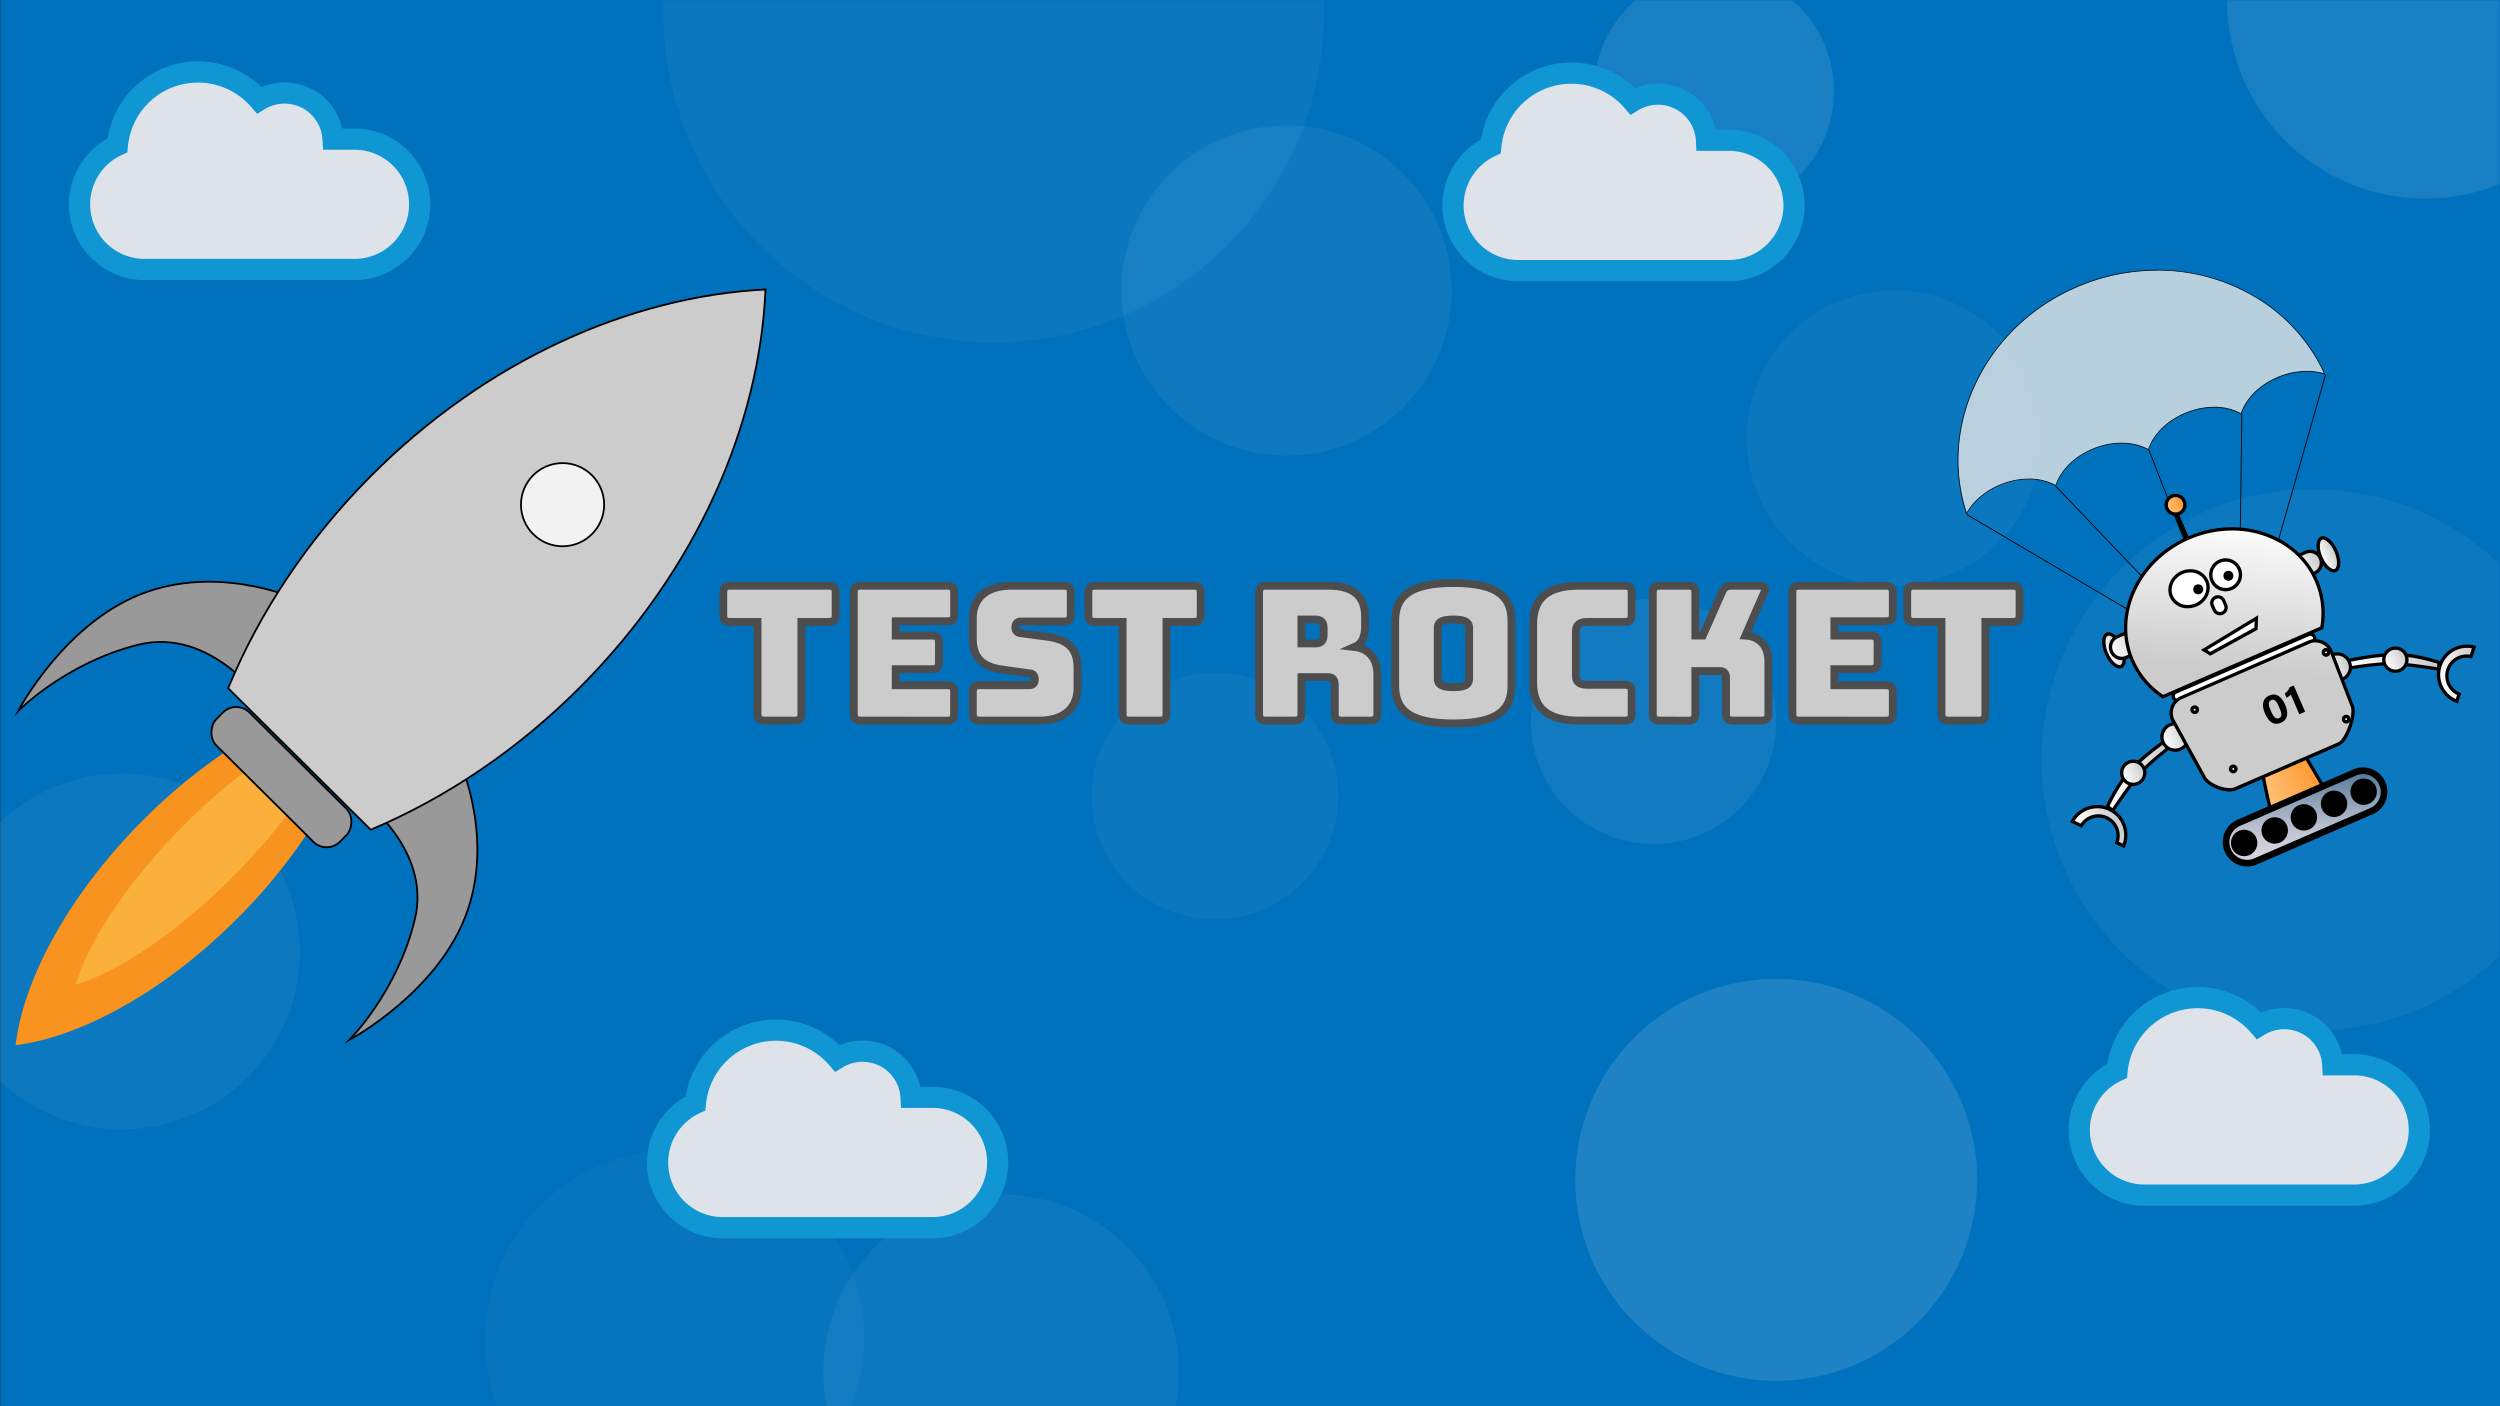 <svg xmlns="http://www.w3.org/2000/svg" xmlns:xlink="http://www.w3.org/1999/xlink" viewBox="0 0 1920.33 1080.33"><rect x="0" y="0" width="1920.33" height="1080.33" fill="#333333" stroke="none"/><defs><style>.cls-1{fill:#0071bc;}.cls-17,.cls-2{fill:none;}.cls-23,.cls-3,.cls-4,.cls-5,.cls-6,.cls-7,.cls-8,.cls-9{fill:#fff;}.cls-3{opacity:0.1;}.cls-4{opacity:0.12;}.cls-5{opacity:0.07;}.cls-6{opacity:0.05;}.cls-7{opacity:0.04;}.cls-8{opacity:0.03;}.cls-9{opacity:0.06;}.cls-10{fill:#f7931e;}.cls-11{fill:#fbb03b;}.cls-12{fill:#999;}.cls-12,.cls-13,.cls-14,.cls-17,.cls-18,.cls-35{stroke:#000;}.cls-12,.cls-13,.cls-14,.cls-17,.cls-18,.cls-35,.cls-36,.cls-37{stroke-miterlimit:10;}.cls-12,.cls-13{stroke-width:1.39px;}.cls-13,.cls-36{fill:#ccc;}.cls-14{fill:#f2f2f2;stroke-width:1.38px;}.cls-15{opacity:0.8;}.cls-16{fill:#e6e6e6;}.cls-17{stroke-width:0.69px;}.cls-18{stroke-width:2.56px;fill:url(#Orange_01_Gradient);}.cls-19{fill:url(#linear-gradient);}.cls-20{fill:url(#linear-gradient-2);}.cls-21{fill:url(#linear-gradient-3);}.cls-22{fill:url(#linear-gradient-4);}.cls-24{fill:url(#linear-gradient-5);}.cls-25{fill:url(#linear-gradient-6);}.cls-26{fill:url(#linear-gradient-7);}.cls-27{fill:url(#linear-gradient-8);}.cls-28{fill:url(#linear-gradient-9);}.cls-29{fill:url(#linear-gradient-10);}.cls-30{fill:url(#linear-gradient-11);}.cls-31{fill:url(#Orange_01_Gradient-2);}.cls-32{fill:url(#linear-gradient-12);}.cls-33{fill:url(#linear-gradient-13);}.cls-34{fill:url(#linear-gradient-14);}.cls-35{stroke-width:5.12px;fill:url(#Ice_03_Gradient);}.cls-36{stroke:#4d4d4d;stroke-width:6px;}.cls-37{fill:#dee3ea;stroke:#1196d4;stroke-width:16.28px;}</style><linearGradient id="Orange_01_Gradient" x1="181.49" y1="474.23" x2="226.89" y2="474.23" gradientTransform="translate(1382.27 245.76) rotate(-23.46)" gradientUnits="userSpaceOnUse"><stop offset="0.03" stop-color="#ffc377"/><stop offset="0.95" stop-color="#f93"/></linearGradient><linearGradient id="linear-gradient" x1="68.24" y1="424.53" x2="132.85" y2="424.53" gradientTransform="translate(1382.27 245.76) rotate(-23.46)" gradientUnits="userSpaceOnUse"><stop offset="0.03" stop-color="#fff"/><stop offset="0.95" stop-color="#ccc"/></linearGradient><linearGradient id="linear-gradient-2" x1="38.94" y1="450.93" x2="74.21" y2="450.93" xlink:href="#linear-gradient"/><linearGradient id="linear-gradient-3" x1="281.37" y1="424.53" x2="345.98" y2="424.53" xlink:href="#linear-gradient"/><linearGradient id="linear-gradient-4" x1="340.02" y1="450.91" x2="375.28" y2="450.91" xlink:href="#linear-gradient"/><linearGradient id="linear-gradient-5" x1="127.07" y1="408.7" x2="147.4" y2="408.7" xlink:href="#linear-gradient"/><linearGradient id="linear-gradient-6" x1="262.53" y1="409.02" x2="282.86" y2="409.02" xlink:href="#linear-gradient"/><linearGradient id="linear-gradient-7" x1="114.31" y1="329.01" x2="126.94" y2="329.01" xlink:href="#linear-gradient"/><linearGradient id="linear-gradient-8" x1="294.69" y1="326.89" x2="307.33" y2="326.89" xlink:href="#linear-gradient"/><linearGradient id="linear-gradient-9" x1="118.38" y1="329.02" x2="141.3" y2="329.02" xlink:href="#linear-gradient"/><linearGradient id="linear-gradient-10" x1="271.24" y1="327.17" x2="294.16" y2="327.17" xlink:href="#linear-gradient"/><linearGradient id="linear-gradient-11" x1="246.43" y1="268.85" x2="187.65" y2="378.69" xlink:href="#linear-gradient"/><linearGradient id="Orange_01_Gradient-2" x1="201.3" y1="245.23" x2="215.63" y2="245.23" xlink:href="#Orange_01_Gradient"/><linearGradient id="linear-gradient-12" x1="276.24" y1="286.72" x2="217.49" y2="396.48" xlink:href="#linear-gradient"/><linearGradient id="linear-gradient-13" x1="87.83" y1="421.16" x2="105.59" y2="421.16" xlink:href="#linear-gradient"/><linearGradient id="linear-gradient-14" x1="307.11" y1="421.55" x2="324.87" y2="421.55" xlink:href="#linear-gradient"/><linearGradient id="Ice_03_Gradient" x1="193.61" y1="528.99" x2="218.25" y2="472.68" gradientTransform="translate(1382.27 245.76) rotate(-23.46)" gradientUnits="userSpaceOnUse"><stop offset="0" stop-color="#d3d2dc"/><stop offset="0.14" stop-color="#cacbd7"/><stop offset="0.38" stop-color="#b0b9c9"/><stop offset="0.67" stop-color="#879cb2"/><stop offset="0.96" stop-color="#597c99"/></linearGradient></defs><g id="Layer_2" data-name="Layer 2"><g id="Layer_1-2" data-name="Layer 1"><rect class="cls-1" x="0.33" width="1920" height="1080"/><path class="cls-2" d="M1776.3,791.78c-114.85,0-208-93.11-208-208s93.12-208,208-208A207.27,207.27,0,0,1,1920,433.47V141.42a151.8,151.8,0,0,1-57.1,11.09A152.18,152.18,0,0,1,1710.72.33H1376.91a92.23,92.23,0,1,1-120.78,0H1016.86c.1,2.92.17,5.85.17,8.79A253.18,253.18,0,0,1,1001.39,97,126.82,126.82,0,1,1,862.93,242.56a253,253,0,0,1-99.67,20.33c-140.15,0-253.77-113.62-253.77-253.77,0-2.94.07-5.87.17-8.79H0v631.2A136.6,136.6,0,1,1,0,830.3v250H381.53A146,146,0,1,1,655.27,978.52a136.63,136.63,0,0,1,247.86,101.81H1920V734.15A207.27,207.27,0,0,1,1776.3,791.78ZM933.19,706.26a94.75,94.75,0,1,1,94.74-94.75A94.75,94.75,0,0,1,933.19,706.26ZM1175.94,554.1a94.21,94.21,0,1,1,94.2,94.2A94.2,94.2,0,0,1,1175.94,554.1Zm188.41,506.52A154.35,154.35,0,1,1,1518.7,906.28,154.34,154.34,0,0,1,1364.35,1060.62ZM1455,449.74a113.3,113.3,0,1,1,113.29-113.3A113.3,113.3,0,0,1,1455,449.74Z"/><path class="cls-3" d="M1224.29,70A92.23,92.23,0,1,0,1376.91.33H1256.13A92,92,0,0,0,1224.29,70Z"/><circle class="cls-4" cx="1364.35" cy="906.28" r="154.35" transform="translate(-241.23 1230.18) rotate(-45)"/><circle class="cls-5" cx="1270.14" cy="554.1" r="94.2" transform="translate(-19.79 1060.42) rotate(-45)"/><path class="cls-3" d="M1862.9,152.51a151.8,151.8,0,0,0,57.1-11.09V.33H1710.72A152.18,152.18,0,0,0,1862.9,152.51Z"/><path class="cls-6" d="M769.06,917.51a136.48,136.48,0,0,0-113.79,61,146.54,146.54,0,0,1-1.59,101.81H903.13A136.69,136.69,0,0,0,769.06,917.51Z"/><path class="cls-6" d="M230.29,730.91A136.59,136.59,0,0,0,0,631.53V830.3a136.59,136.59,0,0,0,230.29-99.39Z"/><circle class="cls-7" cx="1455.04" cy="336.44" r="113.3" transform="translate(188.27 1127.41) rotate(-45)"/><circle class="cls-7" cx="933.19" cy="611.51" r="94.75"/><path class="cls-8" d="M655.27,978.52a146,146,0,1,0-273.74,101.81H635a137.32,137.32,0,0,1-2.53-26.23A135.93,135.93,0,0,1,655.27,978.52Z"/><path class="cls-6" d="M655.27,978.52a135.93,135.93,0,0,0-22.81,75.58,137.32,137.32,0,0,0,2.53,26.23h18.69a146.54,146.54,0,0,0,1.59-101.81Z"/><path class="cls-8" d="M655.27,978.52a135.93,135.93,0,0,0-22.81,75.58,137.32,137.32,0,0,0,2.53,26.23h18.69a146.54,146.54,0,0,0,1.59-101.81Z"/><path class="cls-6" d="M1568.33,583.81c0,114.86,93.12,208,208,208A207.27,207.27,0,0,0,1920,734.15V433.47a207.27,207.27,0,0,0-143.7-57.63C1661.45,375.84,1568.33,469,1568.33,583.81Z"/><path class="cls-7" d="M763.26,262.89a253,253,0,0,0,99.67-20.33A126.9,126.9,0,0,1,988.26,96.33a129.54,129.54,0,0,1,13.13.67A253.18,253.18,0,0,0,1017,9.12c0-2.94-.07-5.87-.17-8.79H509.66c-.1,2.92-.17,5.85-.17,8.79C509.49,149.27,623.11,262.89,763.26,262.89Z"/><path class="cls-9" d="M862.93,242.56A126.82,126.82,0,1,0,1001.39,97,254.6,254.6,0,0,1,862.93,242.56Z"/><path class="cls-7" d="M861.45,223.14a126.92,126.92,0,0,0,1.48,19.42A254.6,254.6,0,0,0,1001.39,97a129.54,129.54,0,0,0-13.13-.67A126.81,126.81,0,0,0,861.45,223.14Z"/><path class="cls-9" d="M861.45,223.14a126.92,126.92,0,0,0,1.48,19.42A254.6,254.6,0,0,0,1001.39,97a129.54,129.54,0,0,0-13.13-.67A126.81,126.81,0,0,0,861.45,223.14Z"/><g id="rocket"><path class="cls-10" d="M176.61,575.16a427,427,0,0,0-67.55,55.66c-56.39,56.8-91.12,121.39-97.06,172,50.57-6.31,114.91-41.51,171.29-98.32a425.77,425.77,0,0,0,55.16-68Z"/><path class="cls-11" d="M190.45,590.75a466.75,466.75,0,0,0-49.81,43.7C97.84,677.57,68,723.12,58.19,756.3c33.11-10,78.44-40.22,121.24-83.34a465.66,465.66,0,0,0,43.34-50.13Z"/><path class="cls-12" d="M351,579.69s28.68,58.53,8.45,118.85c-21.16,63.1-91.13,100.25-91.13,100.25s36.76-36.34,50.34-92.6-45.55-96.35-45.55-96.35Z"/><path class="cls-12" d="M232.42,462s-58.73-28.25-118.91-7.57C50.57,476,13.93,546.24,13.93,546.24s36.07-37,92.24-51,96.67,44.85,96.67,44.85Z"/><path class="cls-13" d="M284.75,637.35C342.1,613.16,397.65,576.21,446.47,527,535.3,437.54,583.57,326.14,588,222.36c-103.74,5.2-214.79,54.28-303.61,143.76-48.83,49.18-85.37,105-109.14,162.52Z"/><circle class="cls-14" cx="432.12" cy="387.67" r="31.94"/><rect class="cls-12" x="149.31" y="579" width="133.69" height="35.9" rx="14.41" transform="translate(483.31 21.01) rotate(44.79)"/></g><g id="robot_parachute" data-name="robot parachute"><g class="cls-15"><path class="cls-16" d="M1510.62,394.43c-11.1-33.74-8.09-70.4,8.51-103.29,16.78-33.25,45.72-59.2,81.49-73a155.38,155.38,0,0,1,56.29-10.61c56.32,0,106.78,31.29,128.78,79.79a45.69,45.69,0,0,0-13.78-2,57.7,57.7,0,0,0-20.59,4c-14.44,5.6-25.83,16.54-29.84,28.62a42.39,42.39,0,0,0-20.75-5,57.7,57.7,0,0,0-20.59,4c-14.44,5.59-25.83,16.53-29.84,28.62a42.38,42.38,0,0,0-20.74-5,57.7,57.7,0,0,0-20.59,4c-14.45,5.59-25.84,16.53-29.85,28.61a42.38,42.38,0,0,0-20.74-5,57.7,57.7,0,0,0-20.59,4C1525.83,376.53,1516,384.72,1510.62,394.43Z"/><path d="M1656.91,207.82a146.51,146.51,0,0,1,76.71,21.33,132.58,132.58,0,0,1,51.43,57.56,46.72,46.72,0,0,0-13.14-1.81,57.93,57.93,0,0,0-20.71,4c-14.6,5.66-25.72,16.24-29.92,28.43a43,43,0,0,0-20.55-4.85,58,58,0,0,0-20.71,4c-14.6,5.65-25.72,16.24-29.92,28.43a42.86,42.86,0,0,0-20.54-4.85,58.16,58.16,0,0,0-20.72,4c-14.6,5.66-25.72,16.25-29.92,28.44a42.86,42.86,0,0,0-20.54-4.85,58,58,0,0,0-20.72,4c-11.74,4.55-21.48,12.51-27,22-10.79-33.46-7.7-69.71,8.73-102.29,16.74-33.17,45.62-59.05,81.31-72.88a155.09,155.09,0,0,1,56.16-10.59m0-.69a156,156,0,0,0-56.41,10.64c-74.28,28.76-113.54,107.29-90,177.54,5-9.58,14.71-18.18,27.36-23.08a57,57,0,0,1,20.47-3.94,41.93,41.93,0,0,1,20.94,5.17c3.74-11.79,14.64-22.94,29.77-28.8a57,57,0,0,1,20.47-3.94,41.93,41.93,0,0,1,20.94,5.18c3.74-11.79,14.64-22.94,29.77-28.81a57,57,0,0,1,20.46-3.93,42,42,0,0,1,21,5.17c3.74-11.79,14.63-22.94,29.77-28.8a56.89,56.89,0,0,1,20.46-3.94,45.35,45.35,0,0,1,14.42,2.25c-22.52-50.46-73.93-80.71-129.42-80.71Z"/></g><line class="cls-17" x1="1510.9" y1="395.34" x2="1717.39" y2="517.03"/><polyline class="cls-17" points="1718.04 519.01 1717.44 518.38 1579.05 373.41"/><line class="cls-17" x1="1718.25" y1="518.38" x2="1650.65" y2="345.75"/><line class="cls-17" x1="1722.05" y1="318.03" x2="1719.33" y2="518.51"/><line class="cls-17" x1="1786.3" y1="287.94" x2="1720.08" y2="520.45"/><path class="cls-18" d="M1782.94,601.49l-15.57-26.57-30.6,13.28s4.23,21.39,5.6,26.85l2.72,10.94,41.65-18.07Z"/><path class="cls-19" d="M1618.8,619.46c1.79-3.87,9.19-19.19,19.26-29.56,9.9-10.19,23.74-20,27.75-22.79l2.93,5.11c-3.92,3-19.25,14.91-26.34,23.36-6.8,8.11-16.73,22.77-19.52,26.93Z"/><path d="M1665.4,569l1.67,2.92c-5,3.85-18.93,14.87-25.65,22.88-6.41,7.64-15.33,20.69-18.85,25.92l-2.17-1.62c2.33-4.92,9.31-18.72,18.58-28.27,9-9.3,21.4-18.3,26.42-21.83m.84-3.68S1649,576.79,1637.15,589s-19.94,30.86-19.94,30.86l6,4.48s12.21-18.43,20.19-28,27-23.84,27-23.84l-4.16-7.28Z"/><path class="cls-20" d="M1626.05,647.21a15.19,15.19,0,0,0-14.2-20.53,15.28,15.28,0,0,0-13.11,7.53l-6.9-3.29A22,22,0,0,1,1611,619.58a21.88,21.88,0,0,1,20.26,30.12Z"/><path d="M1611,620.86A20.62,20.62,0,0,1,1630.57,648l-3-1.41a16.48,16.48,0,0,0-15.77-21.14,16.59,16.59,0,0,0-13.58,7.17l-4.62-2.2a20.74,20.74,0,0,1,17.37-9.51m0-2.56a23.15,23.15,0,0,0-20.92,13.21l9.2,4.38a13.9,13.9,0,1,1,25.09,12l7.53,3.58A23.16,23.16,0,0,0,1611,618.3Z"/><path class="cls-21" d="M1873,514c-4.94-.8-22.44-3.56-33-4.14-.93-.05-2-.08-3.06-.08-11.06,0-27.58,2.62-32,3.35l-1.73-5.62c4.77-1,21.4-4.43,35.6-4.7H1840c14.17,0,29.66,4.83,33.61,6.14Z"/><path d="M1840,504.05c13,0,27.18,4.14,32.22,5.75l-.3,2.7c-6.23-1-21.85-3.4-31.81-3.95-1-.05-2-.07-3.13-.07-10.52,0-25.47,2.26-31.09,3.18l-1-3.22c6-1.26,21-4.14,34-4.38H1840m0-2.56h-1.17c-17,.32-37.2,5-37.2,5l2.47,8s20-3.52,32.88-3.52c1,0,2,0,3,.08,12.41.67,34.2,4.35,34.2,4.35L1875,508s-18.27-6.54-35-6.54Z"/><path class="cls-22" d="M1887.16,538.68A21.88,21.88,0,0,1,1900.38,497l-2.31,7.29a15.34,15.34,0,0,0-3.37-.38,15.18,15.18,0,0,0-5.79,29.21Z"/><path d="M1895,497.64a20.63,20.63,0,0,1,3.76.35l-1.55,4.87a17.18,17.18,0,0,0-2.49-.19,16.46,16.46,0,0,0-7.35,31.18l-1,3.11a20.61,20.61,0,0,1,8.62-39.32m0-2.56a23.16,23.16,0,0,0-7,45.24l2.52-7.94a13.9,13.9,0,0,1,4.2-27.15,13.65,13.65,0,0,1,4.21.66l3.09-9.71a22.85,22.85,0,0,0-7-1.1Z"/><path class="cls-23" d="M1672.67,538.07a3.35,3.35,0,0,1-1.34-6.43l102-44.25a3.21,3.21,0,0,1,1.33-.28,3.35,3.35,0,0,1,1.34,6.43l-102,44.25A3.21,3.21,0,0,1,1672.67,538.07Z"/><path d="M1774.65,488.39h0a2.08,2.08,0,0,1,1.91,1.25,2.09,2.09,0,0,1-1.08,2.73l-102,44.25a2.11,2.11,0,0,1-.82.17,2.08,2.08,0,0,1-.83-4l102-44.25a2.11,2.11,0,0,1,.82-.17m0-2.56a4.65,4.65,0,0,0-1.84.39l-102,44.25a4.63,4.63,0,0,0-2.4,6.09h0a4.61,4.61,0,0,0,6.09,2.4l102-44.25a4.63,4.63,0,0,0,2.4-6.09h0a4.64,4.64,0,0,0-4.25-2.79Z"/><path class="cls-24" d="M1670.85,576.23a10.17,10.17,0,1,1,4-.84A10.05,10.05,0,0,1,1670.85,576.23Z"/><path d="M1670.84,557.16h0a8.91,8.91,0,1,1-8.16,12.45,8.91,8.91,0,0,1,8.16-12.45m0-2.52a11.43,11.43,0,1,0,10.49,6.88,11.4,11.4,0,0,0-10.49-6.88Z"/><path class="cls-25" d="M1795.25,522.61a10.19,10.19,0,1,1,4-.85A10.16,10.16,0,0,1,1795.25,522.61Z"/><path d="M1795.23,503.53h0a8.92,8.92,0,1,1-3.53.74,8.92,8.92,0,0,1,3.53-.74m0-2.52a11.28,11.28,0,0,0-4.54.95,11.41,11.41,0,1,0,4.54-.95Z"/><path class="cls-26" d="M1628.13,512.2c-2.73,0-7.18-3.55-10-10.12-2.06-4.74-2.62-9.75-1.44-12.75a3.69,3.69,0,0,1,1.85-2.16,2.91,2.91,0,0,1,1.15-.23c2.74,0,7.18,3.55,10,10.12,2.06,4.74,2.62,9.75,1.44,12.75a3.66,3.66,0,0,1-1.85,2.16A2.91,2.91,0,0,1,1628.13,512.2Z"/><path d="M1619.65,488.24h0c2.36,0,6.31,3.49,8.85,9.34,2.35,5.39,2.23,9.7,1.42,11.75a2.54,2.54,0,0,1-1.15,1.45,1.62,1.62,0,0,1-.64.12c-2.35,0-6.31-3.49-8.85-9.34-2.34-5.39-2.23-9.7-1.42-11.75a2.52,2.52,0,0,1,1.16-1.45,1.57,1.57,0,0,1,.63-.12m0-2.59a4.07,4.07,0,0,0-1.66.33c-3.86,1.67-4.35,9.11-1.08,16.62,2.81,6.48,7.51,10.89,11.22,10.89a4.33,4.33,0,0,0,1.67-.33c3.85-1.67,4.34-9.11,1.08-16.62-2.82-6.48-7.51-10.9-11.23-10.89Z"/><path class="cls-27" d="M1792.76,438.45c-2.73,0-7.18-3.54-10-10.12-2.06-4.74-2.63-9.74-1.44-12.74a3.68,3.68,0,0,1,1.85-2.17,2.88,2.88,0,0,1,1.15-.22c2.73,0,7.18,3.54,10,10.11,2.06,4.75,2.63,9.75,1.44,12.75a3.65,3.65,0,0,1-1.84,2.16A3,3,0,0,1,1792.76,438.45Z"/><path d="M1784.29,414.49h0c2.35,0,6.3,3.49,8.84,9.34,2.35,5.4,2.24,9.71,1.43,11.75a2.53,2.53,0,0,1-1.16,1.45,1.47,1.47,0,0,1-.64.13c-2.35,0-6.3-3.5-8.84-9.34-2.35-5.4-2.24-9.71-1.43-11.76a2.63,2.63,0,0,1,1.16-1.45,1.62,1.62,0,0,1,.64-.12m0-2.59a4.09,4.09,0,0,0-1.67.34c-3.86,1.67-4.34,9.11-1.08,16.61,2.82,6.49,7.51,10.9,11.22,10.9a4.09,4.09,0,0,0,1.67-.34c3.86-1.67,4.34-9.11,1.08-16.61-2.82-6.49-7.51-10.9-11.22-10.9Z"/><rect x="1673.57" y="390.32" width="3.71" height="26.87" transform="translate(-22.27 700.24) rotate(-23.46)"/><path class="cls-28" d="M1629.75,505.73a8.58,8.58,0,0,1-7.87-5.16l-.09-.2a8.59,8.59,0,0,1,4.46-11.28l5.29-2.29a8.57,8.57,0,0,1,11.28,4.45l.08.19a8.57,8.57,0,0,1-4.45,11.28l-5.29,2.3A8.54,8.54,0,0,1,1629.75,505.73Z"/><path d="M1635,487.36h0a7.31,7.31,0,0,1,6.7,4.4l.08.19a7.28,7.28,0,0,1-3.79,9.6l-5.29,2.3a7.31,7.31,0,0,1-9.6-3.79l-.08-.2a7.29,7.29,0,0,1,3.79-9.59l5.29-2.3a7.47,7.47,0,0,1,2.9-.61m0-2.55a9.91,9.91,0,0,0-3.92.81l-5.29,2.3a9.86,9.86,0,0,0-5.12,13l.09.19a9.83,9.83,0,0,0,13,5.12l5.29-2.29a9.87,9.87,0,0,0,5.12-13l-.09-.19a9.85,9.85,0,0,0-9-5.93Z"/><path class="cls-29" d="M1769.24,443.19a8.57,8.57,0,0,1-7.87-5.17l-.08-.19a8.58,8.58,0,0,1,4.45-11.28l5.29-2.3a8.57,8.57,0,0,1,11.28,4.46l.09.19a8.57,8.57,0,0,1-4.46,11.28l-5.29,2.3A8.54,8.54,0,0,1,1769.24,443.19Z"/><path d="M1774.44,424.82h0a7.31,7.31,0,0,1,6.7,4.4l.08.19a7.29,7.29,0,0,1-3.79,9.6l-5.29,2.29a7.28,7.28,0,0,1-9.6-3.79l-.08-.19a7.31,7.31,0,0,1,3.79-9.6l5.29-2.29a7.29,7.29,0,0,1,2.9-.61m0-2.56a9.92,9.92,0,0,0-3.92.82l-5.29,2.3a9.86,9.86,0,0,0-5.12,13l.09.19a9.83,9.83,0,0,0,13,5.12l5.29-2.3a9.85,9.85,0,0,0,5.12-13l-.08-.19a9.87,9.87,0,0,0-9-5.94Z"/><path class="cls-30" d="M1661.46,535.15a63.68,63.68,0,0,1-23.5-27.79c-7.34-16.91-6.91-36,1.2-53.76s23-32.11,41.92-40.31a83.68,83.68,0,0,1,33.43-7c28.83,0,54.24,15.62,64.73,39.8a63.81,63.81,0,0,1,4.24,36.15Z"/><path d="M1714.51,407.54a73.8,73.8,0,0,1,38.18,10.31,61.87,61.87,0,0,1,29.64,63.47L1661.59,533.7a62.47,62.47,0,0,1-22.46-26.85c-7.19-16.58-6.77-35.3,1.2-52.71s22.66-31.6,41.26-39.67a82.25,82.25,0,0,1,32.92-6.93m0-2.56a85.4,85.4,0,0,0-33.94,7.14c-39.66,17.21-59.26,60.08-43.79,95.75a64.87,64.87,0,0,0,24.56,28.73l123.28-53.49a64.85,64.85,0,0,0-4.21-37.56c-11.12-25.63-37.32-40.57-65.9-40.57Z"/><path class="cls-23" d="M1680.52,466a13.58,13.58,0,0,1-12.64-7.86c-3-6.85.71-15.07,8.2-18.32a15.92,15.92,0,0,1,6.34-1.33,13.56,13.56,0,0,1,12.63,7.86c3,6.85-.7,15.06-8.19,18.32A15.92,15.92,0,0,1,1680.52,466Z"/><path d="M1682.42,439.75h0a12.31,12.31,0,0,1,11.47,7.09c2.69,6.21-.69,13.68-7.54,16.65a14.66,14.66,0,0,1-5.83,1.22,12.3,12.3,0,0,1-11.47-7.09c-2.69-6.2.69-13.67,7.54-16.64a14.6,14.6,0,0,1,5.83-1.23m0-2.54a17.21,17.21,0,0,0-6.84,1.43c-8.15,3.54-12.12,12.49-8.86,20a14.77,14.77,0,0,0,13.8,8.62,17,17,0,0,0,6.84-1.44c8.15-3.53,12.12-12.48,8.86-20a14.75,14.75,0,0,0-13.8-8.62Z"/><circle cx="1688.52" cy="452.69" r="3.81"/><path class="cls-23" d="M1709.59,452.93a11.4,11.4,0,0,1-4.55-21.86,11.29,11.29,0,0,1,4.53-.95,11.4,11.4,0,0,1,4.55,21.86A11.29,11.29,0,0,1,1709.59,452.93Z"/><path d="M1709.57,431.42h0a10.1,10.1,0,0,1,4,19.37,10,10,0,0,1-4,.84,10.12,10.12,0,0,1-9.28-6.09,10.11,10.11,0,0,1,9.26-14.12m0-2.6a12.53,12.53,0,0,0-5,1.06,12.69,12.69,0,0,0,5.06,24.34,12.52,12.52,0,0,0,5-1.05,12.7,12.7,0,0,0-5.06-24.35Z"/><circle cx="1711.7" cy="442.29" r="3.81"/><path class="cls-23" d="M1705.21,471.31a4.74,4.74,0,0,1-4.35-2.85l-1.48-3.4a4.74,4.74,0,0,1,8.7-3.78l1.48,3.4a4.74,4.74,0,0,1-4.35,6.63Z"/><path d="M1703.73,459.7h0a3.47,3.47,0,0,1,3.18,2.09l1.48,3.4A3.47,3.47,0,0,1,1702,468l-1.48-3.4a3.47,3.47,0,0,1,3.18-4.85m0-2.55a6,6,0,0,0-2.39.5h0a6,6,0,0,0-3.13,7.92l1.47,3.4a6,6,0,0,0,5.53,3.62,6,6,0,0,0,5.52-8.42l-1.47-3.4a6,6,0,0,0-5.53-3.62Z"/><polygon class="cls-23" points="1693.01 499.19 1733.19 474.84 1732.91 482.86 1697.76 502.17 1693.01 499.19"/><path d="M1731.83,477.16l-.17,4.93-33.85,18.59-2.36-1.47,36.38-22m2.72-4.64-44,26.65,7.15,4.48,36.44-20,.39-11.11Z"/><path class="cls-31" d="M1671.13,394.92a7.17,7.17,0,0,1-6.58-4.32,7.18,7.18,0,0,1,3.72-9.43,7.17,7.17,0,1,1,5.7,13.15A7,7,0,0,1,1671.13,394.92Z"/><path d="M1671.12,381.88h0a5.87,5.87,0,0,1,2.34,11.25,5.73,5.73,0,0,1-2.33.49,5.86,5.86,0,0,1-2.34-11.25,5.66,5.66,0,0,1,2.33-.49m0-2.6a8.55,8.55,0,0,0-3.37.7,8.47,8.47,0,1,0,3.37-.7Z"/><path class="cls-32" d="M1712.75,606.73c-7.69,0-17.73-5.09-19.9-10.08l0-.11-24-43.76a12.87,12.87,0,0,1,6.71-16.88l98.12-42.57a12.73,12.73,0,0,1,5.11-1.07,12.87,12.87,0,0,1,11.82,7.75l16.25,42.1c3,6.89-4,26.65-10.36,29.42L1717,606A10.83,10.83,0,0,1,1712.75,606.73Z"/><path d="M1778.71,493.54h0a11.61,11.61,0,0,1,10.63,6.93l16.24,42.1,0,0,0,0c2.65,6.09-4.07,25.24-9.71,27.68l-79.42,34.46a9.57,9.57,0,0,1-3.75.64c-7.13,0-16.75-4.79-18.71-9.31l0-.11-.06-.11-24-43.7a11.62,11.62,0,0,1,6.07-15.15l98.12-42.57a11.46,11.46,0,0,1,4.6-1m0-2.56a14.16,14.16,0,0,0-5.62,1.17L1675,534.73a14.15,14.15,0,0,0-7.35,18.61l24.06,43.82C1694.21,603,1705,608,1712.74,608a12.13,12.13,0,0,0,4.77-.84l79.42-34.46c7.17-3.11,14.15-23.88,11-31.05L1791.7,499.5a14.15,14.15,0,0,0-13-8.52Z"/><path class="cls-23" d="M1685.81,547.19a2.07,2.07,0,1,1,.82-.18A2,2,0,0,1,1685.81,547.19Z"/><path d="M1685.81,544.42a.72.72,0,0,1,.66.43.72.72,0,0,1-.37.94.75.75,0,0,1-.29.06.71.71,0,0,1-.28-1.37.67.67,0,0,1,.28-.06m0-2.67a3.38,3.38,0,1,0,3.11,2,3.4,3.4,0,0,0-3.11-2Z"/><path class="cls-23" d="M1715.4,592.7a2,2,0,0,1-.81-3.93,1.9,1.9,0,0,1,.81-.17,2.05,2.05,0,0,1,.82,3.93A2.11,2.11,0,0,1,1715.4,592.7Z"/><path d="M1715.4,589.93a.72.72,0,1,1,0,1.43.7.7,0,0,1-.65-.43.72.72,0,0,1,.37-.94.67.67,0,0,1,.28-.06m0-2.67a3.38,3.38,0,1,0,3.11,2,3.4,3.4,0,0,0-3.11-2Z"/><path class="cls-23" d="M1802.19,554.45a2.05,2.05,0,0,1-.82-3.93,2.11,2.11,0,0,1,.82-.17,2,2,0,0,1,.81,3.93A1.9,1.9,0,0,1,1802.19,554.45Z"/><path d="M1802.19,551.69a.71.71,0,0,1,.28,1.37.67.67,0,0,1-.28.06.71.71,0,0,1-.29-1.37.75.75,0,0,1,.29-.06m0-2.67a3.38,3.38,0,1,0,3.11,2,3.4,3.4,0,0,0-3.11-2Z"/><path class="cls-23" d="M1786.7,503.17a2,2,0,0,1-1.88-1.23,2.06,2.06,0,0,1,1.06-2.7,2.11,2.11,0,0,1,.82-.17,2.05,2.05,0,0,1,.82,3.93A2,2,0,0,1,1786.7,503.17Z"/><path d="M1786.7,500.41a.72.72,0,0,1,.66.43.71.71,0,0,1,0,.54.69.69,0,0,1-.38.4.67.67,0,0,1-.28.06.73.73,0,0,1-.66-.43.74.74,0,0,1,0-.55.74.74,0,0,1,.67-.45m0-2.68a3.39,3.39,0,1,0,3.11,2,3.42,3.42,0,0,0-3.11-2Z"/><path class="cls-33" d="M1638.64,602.51a8.88,8.88,0,0,1-3.54-17,8.76,8.76,0,0,1,3.53-.74,8.89,8.89,0,0,1,3.54,17A9,9,0,0,1,1638.64,602.51Z"/><path d="M1638.63,586h0a7.61,7.61,0,0,1,3,14.59,7.71,7.71,0,0,1-3,.63,7.61,7.61,0,1,1,0-15.22m0-2.55a10.16,10.16,0,1,0,0,20.32,9.93,9.93,0,0,0,4-.85,10.15,10.15,0,0,0-4-19.47Z"/><path class="cls-34" d="M1840,515.59a8.92,8.92,0,1,1,3.53-.74A8.76,8.76,0,0,1,1840,515.59Z"/><path d="M1839.94,499.09h0a7.61,7.61,0,0,1,7,4.59,7.64,7.64,0,0,1-7,10.64,7.61,7.61,0,0,1-3-14.59,7.51,7.51,0,0,1,3-.64m0-2.54a10.15,10.15,0,1,0,9.33,6.11,10.16,10.16,0,0,0-9.33-6.11Z"/><path class="cls-35" d="M1808.26,593.53c-.14.06-.27.14-.41.21v0l-88.39,38.35v0a16.19,16.19,0,0,0,12.89,29.7v0l88.38-38.35v0l.43-.16a16.22,16.22,0,1,0-12.91-29.75Z"/><circle cx="1723.78" cy="647.51" r="10.16"/><circle cx="1815.59" cy="608.13" r="10.16"/><circle cx="1792.86" cy="617.42" r="10.16"/><circle cx="1747.28" cy="637.9" r="10.16"/><circle cx="1769.68" cy="627.82" r="10.16"/><path d="M1755.24,541.24c2.4,5.54,2.82,11.32-3.16,13.92s-9.84-1.51-12.26-7.08-2.5-11.32,3.3-13.83C1748.73,531.81,1752.76,535.52,1755.24,541.24Zm-10.93,4.83c1.61,3.7,3.46,6.81,6.31,5.57s1.81-4.44.09-8.4-3.44-6.65-6.08-5.5S1742.42,541.71,1744.31,546.07Z"/><path d="M1766.17,548.61l-6.53-15.06a14.14,14.14,0,0,1-3.26,2.45l-1.42-3.27a10.29,10.29,0,0,0,3.83-4.86l3.09-1.35,8.74,20.16Z"/></g><path class="cls-36" d="M587.07,553.5c-3.59,0-5.17-1.58-5.17-5.18V477.71H560.75c-3.59,0-5.17-1.58-5.17-5.18v-17.4c0-3.6,1.58-5.18,5.17-5.18h75.94c3.59,0,5.18,1.58,5.18,5.18v17.4c0,3.6-1.59,5.18-5.18,5.18H615.55v70.61c0,3.6-1.58,5.18-5.18,5.18Z"/><path class="cls-36" d="M661,553.5c-3.6,0-5.18-1.58-5.18-5.18V455.13c0-3.6,1.58-5.18,5.18-5.18h66.73c3.59,0,5.17,1.58,5.17,5.18V472c0,3.59-1.58,5.17-5.17,5.17H688v11.08h28.05c3.59,0,5.18,1.58,5.18,5.18v15.38c0,3.6-1.59,5.18-5.18,5.18H688v12.37h39.7c3.59,0,5.17,1.58,5.17,5.18v16.82c0,3.6-1.58,5.18-5.17,5.18Z"/><path class="cls-36" d="M752.45,553.5c-3.6,0-5.18-1.58-5.18-5.18V531.5c0-3.6,1.58-5.18,5.18-5.18h38.68c2.45,0,3.74-1.87,3.74-4.17,0-3.31-1.29-4.6-3.74-4.89l-21.57-3c-13.52-2-22.29-7.77-22.29-23.87V475.26c0-16.39,11.08-25.31,29.77-25.31h40.27c3.59,0,5.18,1.58,5.18,5.18v17.11c0,3.6-1.59,5.18-5.18,5.18H783.8c-2.44,0-3.88,1.73-3.88,4.32a4.24,4.24,0,0,0,3.88,4.6l21.43,2.87c13.52,2,22.43,7.77,22.43,23.88v15.1c0,16.39-11.21,25.31-29.77,25.31Z"/><path class="cls-36" d="M867.5,553.5c-3.6,0-5.18-1.58-5.18-5.18V477.71H841.18c-3.6,0-5.18-1.58-5.18-5.18v-17.4c0-3.6,1.58-5.18,5.18-5.18h75.93c3.6,0,5.18,1.58,5.18,5.18v17.4c0,3.6-1.58,5.18-5.18,5.18H896v70.61c0,3.6-1.58,5.18-5.18,5.18Z"/><path class="cls-36" d="M972.33,553.5c-3.6,0-5.18-1.58-5.18-5.18V455.13c0-3.6,1.58-5.18,5.18-5.18h47.89c21.57,0,28.33,9.78,28.33,24v6.62c0,8.05-2,13.8-8,16.39,10.5,1.15,17.4,8.77,17.4,20.85v30.49c0,3.6-1.58,5.18-5.18,5.18h-22.29c-3.59,0-5.18-1.58-5.18-5.18v-22c0-4.32-1.43-6.19-5.46-6.19H999.65v28.19c0,3.6-1.58,5.18-5.17,5.18Zm27.32-59.25h10.79c5,0,6.33-2.88,6.33-6.76V482.6c0-3.88-1.3-6.76-6.33-6.76H999.65Z"/><path class="cls-36" d="M1116.43,555.66c-36,0-44.73-11.8-44.73-29.34v-49c0-17.55,8.78-29.48,44.73-29.48S1161,459.73,1161,477.28v49C1161,543.86,1152.38,555.66,1116.43,555.66Zm0-27.76c10.5,0,12.08-2.88,12.08-6.76V482.46c0-3.74-1.58-6.62-12.08-6.62s-12.08,2.88-12.08,6.62v38.68C1104.35,525,1106.07,527.9,1116.43,527.9Z"/><path class="cls-36" d="M1213.07,553.5c-24.16,0-35.38-9.35-35.38-29.34V479.43c0-20.13,11.22-29.48,35.38-29.48h35.09c3.59,0,5.17,1.58,5.17,5.18v17.4c0,3.6-1.58,5.18-5.17,5.18h-28.91c-6,0-8.77,2.3-8.77,7.19v34.23c0,4.74,2.73,6.9,8.77,6.9h28.91c3.59,0,5.17,1.58,5.17,5.18v17.11c0,3.6-1.58,5.18-5.17,5.18Z"/><path class="cls-36" d="M1274.76,553.5c-3.6,0-5.18-1.58-5.18-5.18V455.13c0-3.6,1.58-5.18,5.18-5.18h22.29c3.6,0,5.18,1.58,5.18,5.18v33.08H1308l14.81-33.51c1.44-3.45,3.45-4.75,7.19-4.75h22.15c3.31,0,4.46,1.73,3.16,4.75l-14.66,33.51c10.78.57,17.68,8.05,17.68,19.56v40.55c0,3.6-1.58,5.18-5.17,5.18H1331c-3.6,0-5.18-1.58-5.18-5.18v-28c0-3.17-1.58-4.89-4.6-4.89h-19v32.93c0,3.6-1.58,5.18-5.18,5.18Z"/><path class="cls-36" d="M1382,553.5c-3.6,0-5.18-1.58-5.18-5.18V455.13c0-3.6,1.58-5.18,5.18-5.18h66.73c3.59,0,5.18,1.58,5.18,5.18V472c0,3.59-1.59,5.17-5.18,5.17h-39.69v11.08h28c3.59,0,5.18,1.58,5.18,5.18v15.38c0,3.6-1.59,5.18-5.18,5.18h-28v12.37h39.69c3.59,0,5.18,1.58,5.18,5.18v16.82c0,3.6-1.59,5.18-5.18,5.18Z"/><path class="cls-36" d="M1496.51,553.5c-3.6,0-5.18-1.58-5.18-5.18V477.71h-21.14c-3.59,0-5.18-1.58-5.18-5.18v-17.4c0-3.6,1.59-5.18,5.18-5.18h75.93c3.6,0,5.18,1.58,5.18,5.18v17.4c0,3.6-1.58,5.18-5.18,5.18H1525v70.61c0,3.6-1.58,5.18-5.17,5.18Z"/><path class="cls-37" d="M1328,107.75H1310.8a37.32,37.32,0,0,0-56.67-30,62.18,62.18,0,0,0-109,34.71,50,50,0,0,0,20.25,95.37v0H1328a50.05,50.05,0,0,0,0-100.1Z"/><path class="cls-37" d="M717,842.89H699.83a37.32,37.32,0,0,0-56.67-30,62.18,62.18,0,0,0-109,34.72A50,50,0,0,0,554.38,943v0H717a50.06,50.06,0,0,0,0-100.11Z"/><path class="cls-37" d="M1809,817.89h-17.14a37.32,37.32,0,0,0-56.67-30,62.18,62.18,0,0,0-109,34.72A50,50,0,0,0,1646.38,918v0H1809a50.06,50.06,0,0,0,0-100.11Z"/><path class="cls-37" d="M273,106.89H255.83a37.32,37.32,0,0,0-56.67-30,62.18,62.18,0,0,0-109,34.72A50,50,0,0,0,110.38,207v0H273a50.06,50.06,0,0,0,0-100.11Z"/></g></g></svg>